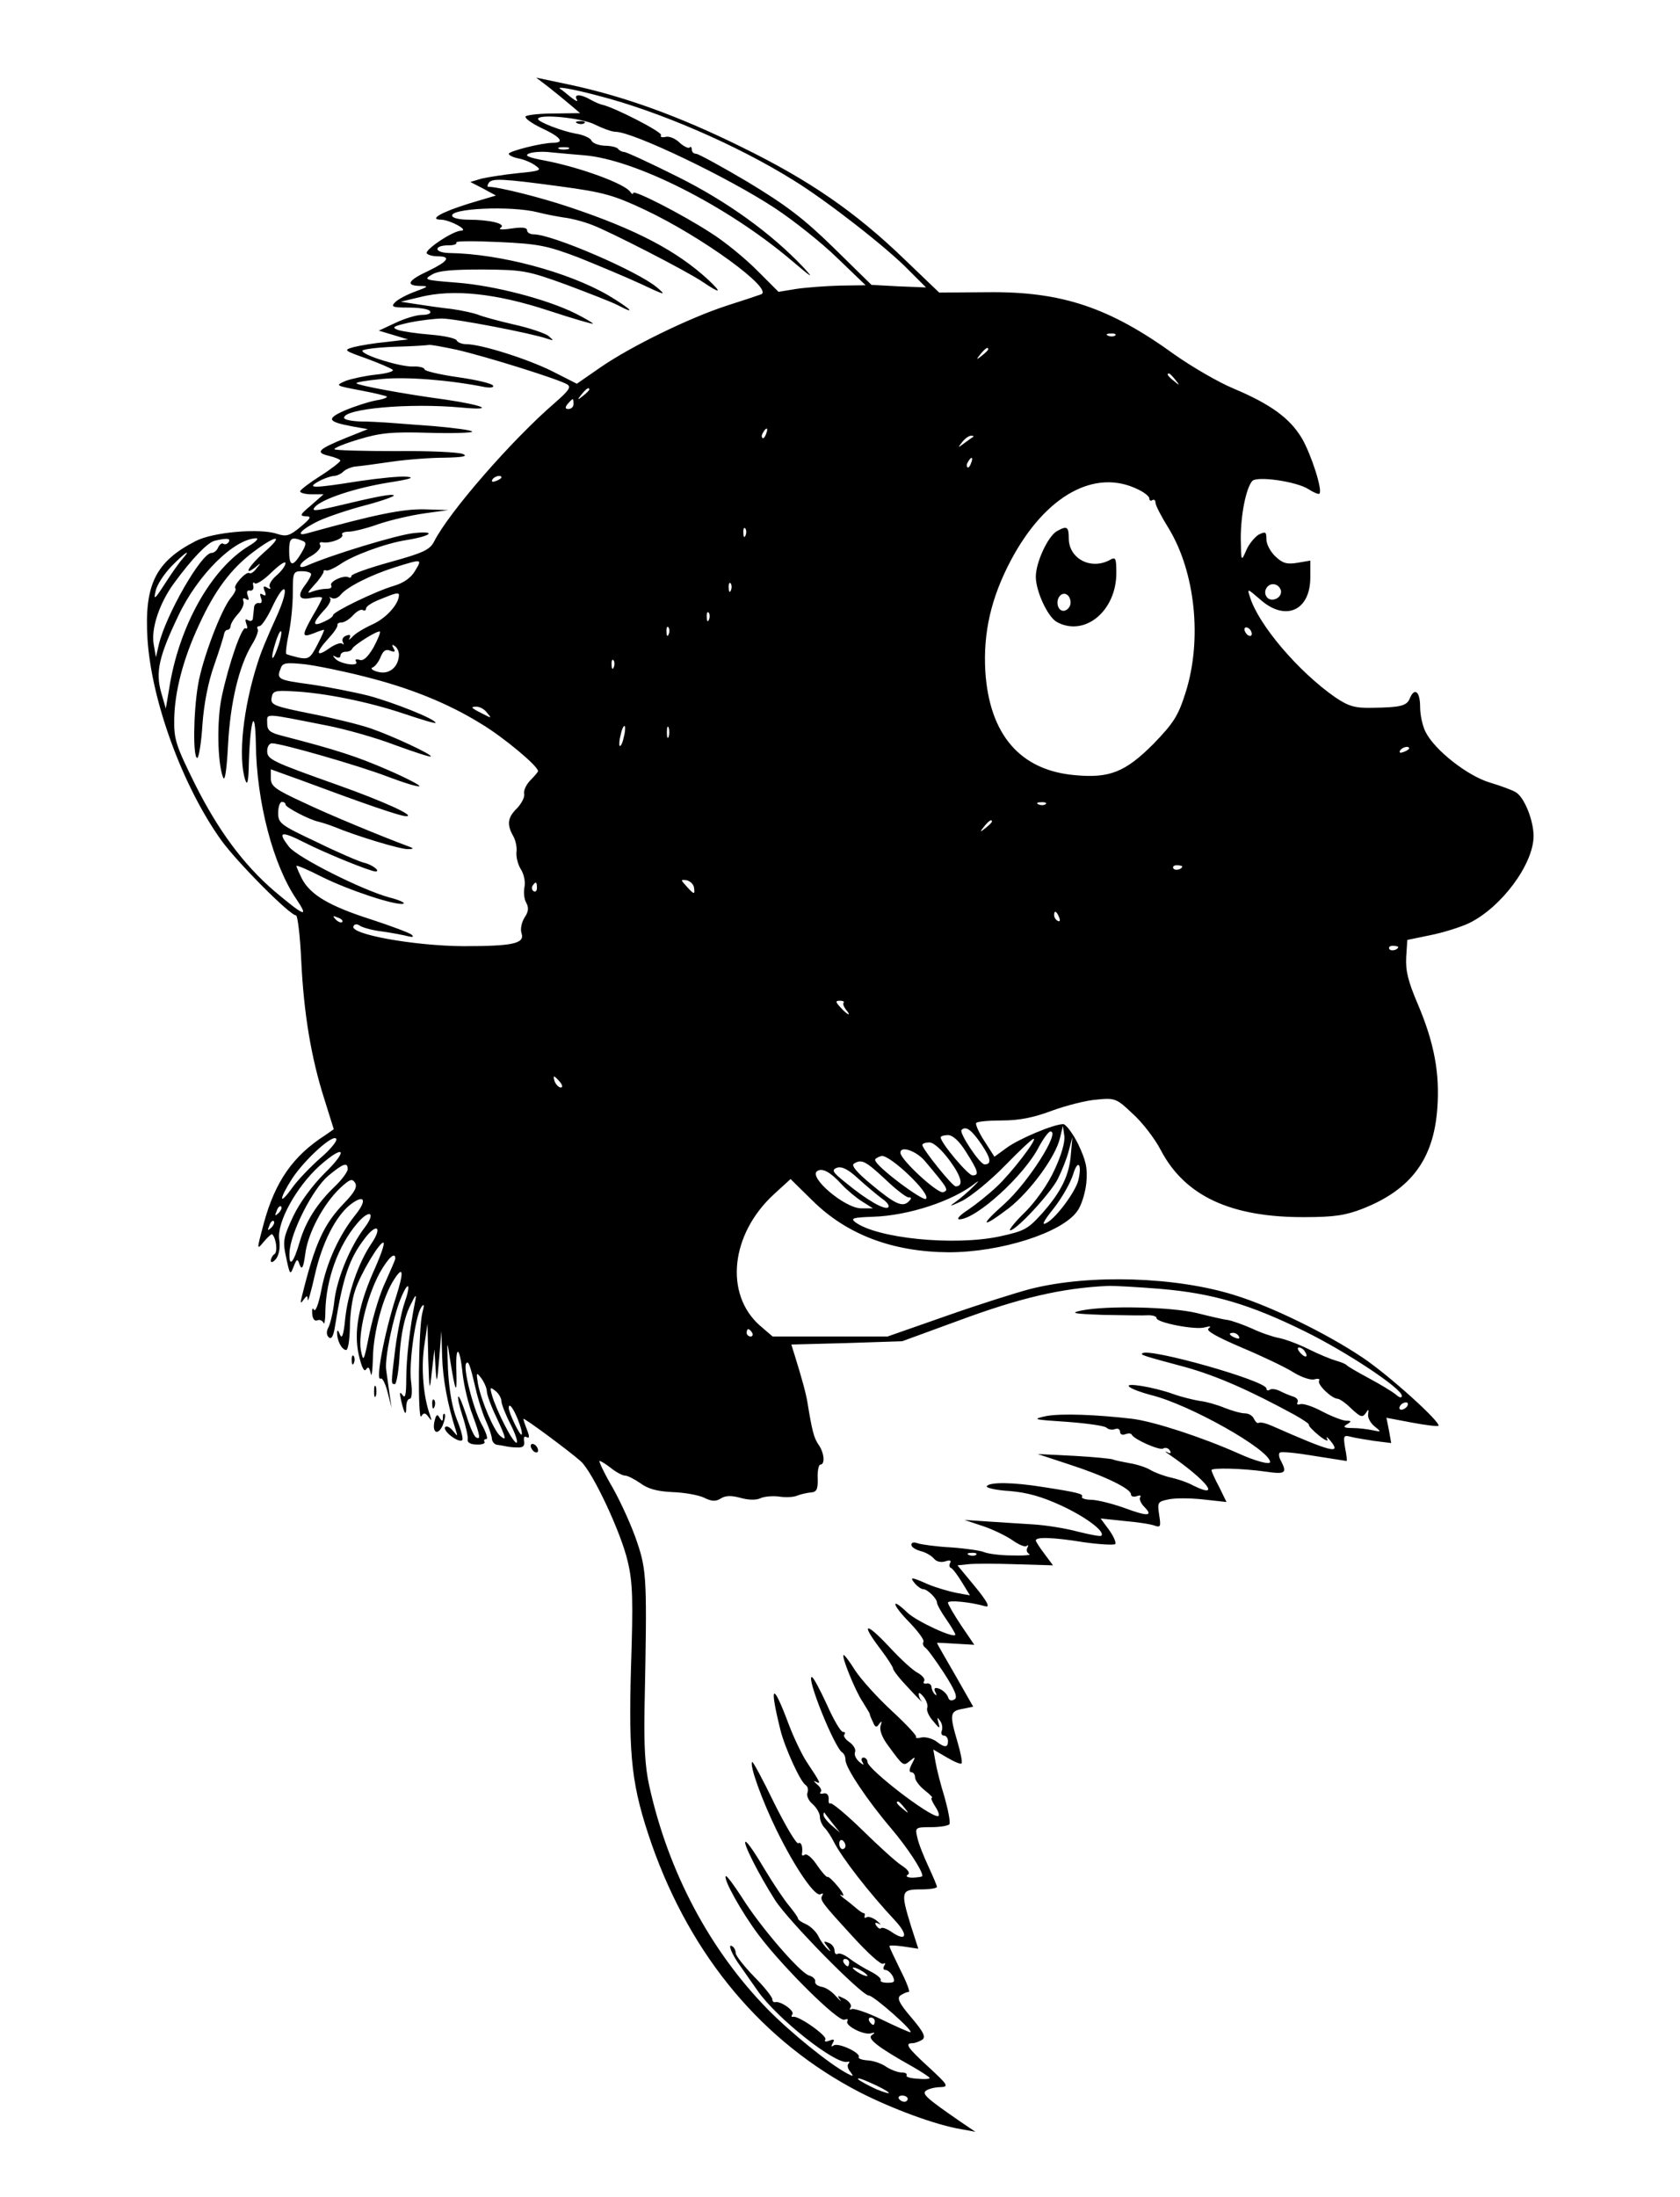 <?xml version="1.0" standalone="no"?>
<!DOCTYPE svg PUBLIC "-//W3C//DTD SVG 20010904//EN"
 "http://www.w3.org/TR/2001/REC-SVG-20010904/DTD/svg10.dtd">
<svg version="1.0" xmlns="http://www.w3.org/2000/svg"
 width="459pt" height="600pt" viewBox="0 0 459 600"
 preserveAspectRatio="xMidYMid meet">

<g transform="translate(0,600) scale(0.1,-0.1)"
fill="#000000" stroke="none">
<path d="M1499 5762 c19 -15 46 -37 60 -49 l26 -22 -72 -1 c-39 0 -74 -4 -77
-8 -3 -5 17 -19 44 -32 52 -24 64 -40 31 -40 -31 0 -121 -23 -121 -30 0 -4 12
-10 28 -13 15 -3 36 -12 46 -20 17 -12 12 -14 -50 -20 -38 -4 -82 -11 -99 -15
l-30 -9 35 -18 35 -19 -74 -22 c-77 -24 -111 -44 -75 -44 24 -1 76 -29 54 -30
-22 0 -100 -52 -94 -62 3 -4 16 -8 30 -8 38 0 28 -14 -26 -40 -56 -26 -63 -40
-22 -41 24 0 23 -2 -13 -15 -22 -8 -47 -21 -55 -29 -13 -13 -8 -15 37 -15 29
0 55 -4 58 -10 4 -6 -6 -10 -22 -10 -15 0 -48 -10 -73 -22 l-45 -21 40 -12 40
-12 -60 -7 c-33 -3 -73 -10 -89 -14 -28 -8 -27 -9 35 -31 35 -13 68 -27 72
-31 4 -4 -16 -10 -45 -13 -29 -3 -66 -11 -83 -17 -30 -13 -29 -13 39 -26 38
-7 70 -15 73 -17 2 -3 -12 -8 -32 -11 -20 -4 -57 -16 -83 -27 -52 -23 -47 -31
23 -44 l40 -7 -60 -24 c-76 -31 -85 -40 -46 -49 17 -4 31 -10 31 -13 -1 -4
-25 -23 -55 -42 -30 -19 -55 -38 -55 -42 0 -4 14 -8 32 -8 l32 0 -34 -30 c-30
-25 -32 -29 -15 -30 17 0 15 -5 -14 -29 -30 -25 -39 -27 -64 -19 -46 16 -176
5 -223 -20 -109 -56 -140 -119 -131 -267 11 -170 96 -402 201 -549 43 -60 188
-206 205 -206 4 0 11 -55 14 -122 7 -146 27 -266 63 -379 l26 -83 -23 -16
c-89 -57 -137 -127 -168 -240 -20 -75 -20 -75 0 -51 11 13 21 22 23 20 11 -12
15 -48 6 -54 -5 -3 -10 -12 -10 -18 0 -7 7 -4 15 6 8 12 11 31 8 52 -7 46 46
143 110 201 69 61 80 44 13 -21 -32 -32 -67 -79 -85 -117 -27 -58 -29 -67 -19
-113 10 -47 11 -48 20 -25 9 23 11 24 17 5 6 -14 10 -7 15 30 7 57 49 136 95
180 27 25 33 27 41 15 7 -11 -1 -26 -29 -55 -56 -58 -80 -109 -116 -255 -5
-19 -4 -22 4 -10 10 13 11 13 12 0 0 -8 9 22 19 67 20 89 57 161 97 193 39 30
47 13 14 -28 -45 -56 -79 -131 -93 -205 -7 -37 -16 -61 -20 -54 -4 7 -6 2 -5
-11 1 -13 6 -21 14 -18 6 3 14 0 17 -7 2 -7 5 8 5 33 2 86 35 178 87 239 34
40 52 30 20 -12 -39 -51 -74 -136 -82 -196 -3 -31 -11 -64 -16 -75 -7 -12 -6
-22 0 -28 7 -7 13 2 17 28 22 136 39 186 81 241 33 44 50 33 19 -13 -35 -51
-65 -137 -72 -207 -4 -43 -9 -55 -14 -42 -5 13 -8 14 -8 5 0 -21 12 -45 24
-47 6 -1 10 25 11 60 0 34 6 80 14 102 14 45 70 138 78 131 3 -3 -7 -32 -21
-64 -47 -103 -61 -178 -47 -241 8 -35 15 -49 20 -41 6 9 9 6 13 -11 2 -13 5 7
6 44 1 68 28 168 58 213 25 39 27 21 5 -48 -32 -99 -57 -232 -42 -223 5 3 13
-14 19 -37 l11 -43 -6 40 c-3 22 -7 51 -9 65 -4 31 19 143 40 194 21 51 29 41
10 -13 -8 -23 -19 -79 -25 -124 -12 -98 -12 -97 -1 -97 4 0 11 37 13 83 4 55
13 98 27 128 17 35 20 38 15 14 -14 -71 -24 -154 -24 -210 0 -44 -3 -56 -10
-45 -8 11 -9 7 -4 -15 9 -38 14 -44 14 -17 0 12 4 22 10 22 5 0 7 20 3 48 -6
52 12 178 28 202 8 11 9 7 3 -15 -11 -43 -13 -299 -3 -283 7 11 11 10 20 -2 9
-12 9 -11 4 5 -18 48 -25 129 -16 188 l9 62 2 -95 c3 -92 4 -93 10 -35 l7 60
3 -50 c3 -47 4 -45 10 25 l6 75 2 -70 c2 -62 15 -131 37 -200 6 -19 6 -19 -8
-2 -8 10 -18 14 -21 9 -6 -11 38 -44 47 -35 3 3 -3 28 -15 57 -13 33 -21 81
-24 136 -3 84 -3 84 6 25 14 -88 19 -97 17 -32 -3 76 9 73 17 -5 4 -34 16 -84
27 -112 21 -57 23 -70 9 -61 -5 3 -17 30 -26 60 -10 30 -19 53 -22 51 -2 -3 3
-27 12 -54 9 -27 15 -56 14 -63 -2 -8 7 -14 24 -14 15 -1 24 3 22 7 -3 4 -1 8
5 8 5 0 -1 19 -14 42 -23 44 -51 155 -41 165 6 7 10 -3 26 -71 6 -27 18 -65
27 -85 9 -20 17 -43 17 -51 1 -8 8 -16 16 -16 8 -1 18 -3 23 -4 4 -1 17 -3 30
-3 16 -1 21 4 19 17 -2 11 1 15 7 11 8 -4 8 2 1 20 -6 15 -10 28 -10 30 0 5
127 -89 157 -116 33 -30 110 -195 128 -273 14 -58 15 -107 9 -290 -7 -249 2
-325 57 -484 108 -306 303 -539 568 -676 88 -45 209 -90 278 -101 l38 -7 -40
27 c-94 65 -108 77 -94 86 8 5 25 9 39 9 23 1 20 6 -32 54 -59 54 -67 66 -45
66 6 0 18 4 26 9 11 7 6 20 -29 61 -35 41 -40 54 -29 61 8 5 17 9 22 9 4 0 -6
27 -23 60 -16 33 -30 62 -30 65 0 3 18 2 39 -1 l40 -6 -20 62 c-29 94 -27 100
26 100 25 0 45 3 45 7 0 3 -11 29 -24 57 -13 28 -27 63 -30 79 -6 26 -5 27 38
27 25 0 47 4 50 8 3 5 -3 37 -13 73 -11 35 -22 79 -25 97 l-6 34 36 -21 c20
-12 39 -20 41 -17 3 2 -2 29 -11 59 -22 75 -21 84 14 90 l29 6 -49 86 c-28 48
-50 87 -50 88 0 1 23 0 51 -2 l51 -3 -36 53 c-20 30 -36 58 -36 62 0 8 61 2
103 -10 13 -3 3 15 -29 54 l-48 58 29 3 c16 2 75 2 131 0 l101 -3 -23 31 c-13
17 -24 34 -24 37 0 10 46 9 132 -5 43 -6 81 -8 85 -5 3 4 -4 21 -17 39 l-23
31 66 -7 c37 -3 74 -9 83 -13 15 -5 16 -1 11 30 -5 34 -4 36 25 42 17 4 59 4
95 0 l64 -7 -20 41 c-12 22 -21 43 -21 46 0 7 84 5 148 -4 54 -8 59 -4 42 29
-6 10 -7 21 -3 23 5 3 46 -1 93 -9 47 -7 87 -14 89 -14 2 0 0 16 -4 36 -5 31
-4 35 12 31 10 -3 40 -8 66 -12 l48 -6 -6 34 -7 35 69 -13 c37 -7 70 -11 73
-9 8 9 -137 140 -208 187 -97 65 -248 139 -349 170 -159 50 -395 58 -557 17
-39 -10 -143 -43 -231 -74 l-160 -56 -157 0 -157 0 -35 30 c-97 86 -80 249 38
358 l46 42 60 -59 c94 -93 219 -140 372 -141 142 0 309 53 351 112 11 14 22
49 25 77 4 41 -1 61 -22 106 -15 30 -34 55 -41 55 -26 0 -121 -40 -155 -65
l-33 -24 -27 42 c-15 23 -25 45 -23 50 2 4 34 7 71 7 47 0 87 8 137 27 39 14
93 28 122 30 49 5 54 3 97 -38 26 -23 61 -68 78 -101 66 -125 192 -183 393
-182 80 0 112 5 158 23 132 52 194 135 204 274 7 95 -8 178 -53 284 -27 63
-34 92 -32 129 l3 47 63 13 c35 7 83 22 106 33 88 43 176 161 176 238 0 42
-25 105 -48 119 -9 6 -42 18 -72 27 -60 18 -150 88 -175 138 -8 15 -15 46 -15
69 0 41 -15 54 -28 23 -8 -21 -26 -25 -103 -26 -47 -1 -64 4 -100 28 -101 70
-211 199 -234 275 -8 24 -7 23 29 -8 68 -60 136 -30 136 61 l0 46 -35 -6 c-29
-5 -41 -1 -60 17 -14 13 -25 34 -25 47 0 21 -2 22 -21 13 -11 -7 -27 -26 -34
-43 -14 -32 -14 -31 -15 33 0 64 14 135 31 156 12 15 122 -1 154 -22 14 -9 28
-15 30 -12 9 9 -22 106 -48 151 -33 55 -85 93 -187 136 -41 17 -113 59 -160
92 -178 129 -308 173 -510 171 l-134 -1 -96 92 c-134 129 -259 215 -445 306
-168 83 -319 138 -470 170 l-90 19 34 -26z m134 -23 c165 -42 381 -135 536
-232 88 -54 255 -184 313 -244 l48 -48 -75 3 -74 4 -104 102 c-83 81 -130 116
-234 179 -71 42 -135 77 -141 77 -7 0 -12 5 -12 12 0 6 -3 9 -6 5 -3 -3 -16 3
-28 14 -11 11 -29 18 -38 15 -10 -2 -15 0 -12 5 5 8 -130 77 -161 83 -5 1 -20
7 -32 14 -28 16 -46 15 -37 0 4 -7 -3 -4 -17 7 -13 11 -26 21 -28 22 -13 8 30
1 102 -18z m-8 -79 c22 -11 47 -20 57 -20 47 0 307 -124 436 -209 50 -33 127
-94 170 -136 l77 -74 -70 -1 c-38 -1 -92 -5 -119 -9 l-49 -8 -59 59 c-33 33
-89 79 -126 102 -80 52 -212 119 -212 109 0 -5 -4 -3 -8 3 -15 22 -134 66
-231 85 -48 9 -60 14 -45 20 10 4 37 6 59 3 22 -2 63 -6 90 -8 140 -11 391
-138 566 -286 58 -49 65 -54 34 -20 -87 92 -208 180 -345 248 -74 37 -139 67
-145 67 -5 0 -13 4 -16 8 -3 5 -20 9 -37 9 -17 1 -33 7 -36 14 -3 7 -22 16
-43 19 -38 7 -103 32 -103 40 0 15 120 3 155 -15z m-72 -67 c-7 -2 -19 -2 -25
0 -7 3 -2 5 12 5 14 0 19 -2 13 -5z m-23 -102 c119 -16 147 -24 232 -64 155
-73 355 -218 317 -231 -8 -3 -50 -17 -94 -31 -104 -34 -263 -112 -344 -168
l-65 -45 -67 34 c-68 34 -195 74 -235 74 -12 0 -24 5 -26 10 -2 6 -34 13 -71
16 -38 3 -78 9 -90 13 -18 7 -13 10 31 20 29 6 70 11 90 11 35 0 244 -40 287
-55 19 -6 19 -6 3 8 -10 7 -53 22 -95 31 -43 10 -87 22 -98 27 -11 4 -42 11
-70 15 -27 3 -70 9 -95 13 l-45 7 54 13 c89 22 206 10 349 -37 67 -22 122 -38
122 -36 0 2 -22 15 -48 28 -76 38 -220 76 -323 84 -89 7 -93 8 -69 22 18 11
56 14 140 14 109 -1 121 -3 226 -41 61 -23 126 -48 143 -57 53 -28 34 -9 -28
28 -109 63 -294 113 -434 115 -42 1 -43 21 -1 21 14 0 23 3 21 8 -3 4 50 4
116 1 109 -5 132 -10 217 -42 52 -21 129 -53 170 -72 68 -32 72 -33 45 -10
-52 44 -286 145 -337 145 -10 0 -18 5 -18 11 0 8 -14 9 -42 5 -26 -4 -38 -3
-30 2 16 11 -30 22 -89 22 -21 0 -40 4 -43 9 -14 22 161 30 234 11 19 -5 51
-11 70 -14 19 -2 54 -11 77 -20 44 -16 261 -127 303 -156 49 -33 54 -31 15 6
-86 79 -196 137 -378 198 -80 27 -196 56 -224 56 -2 0 -1 5 2 10 8 14 39 12
195 -9z m1517 -407 c-3 -3 -12 -4 -19 -1 -8 3 -5 6 6 6 11 1 17 -2 13 -5z
m-1800 -39 c79 -18 281 -81 303 -95 11 -7 4 -17 -35 -51 -115 -99 -288 -297
-329 -378 -12 -23 -30 -31 -120 -56 -58 -16 -106 -33 -106 -38 0 -4 -3 -6 -7
-4 -13 8 -55 -12 -48 -22 3 -6 -3 -9 -12 -9 -10 0 -27 -3 -38 -7 -17 -7 -17
-5 5 19 14 15 24 31 24 34 -1 4 2 6 8 4 5 -1 21 6 36 16 35 25 125 58 182 67
69 11 85 26 20 19 -46 -5 -227 -60 -292 -89 -30 -12 -20 9 13 27 17 10 27 23
24 29 -4 6 -1 9 6 8 21 -4 60 11 54 21 -3 4 5 8 18 8 12 0 49 9 82 21 33 11
89 24 125 29 l65 9 -66 2 c-60 1 -134 -14 -318 -65 -37 -11 -18 11 31 34 24
11 80 30 126 42 46 12 81 25 78 27 -5 5 -43 -2 -164 -31 -53 -12 -61 -12 -52
-1 19 22 109 52 201 67 58 9 74 14 51 16 -18 2 -77 -4 -131 -12 -125 -20 -145
-20 -111 -1 14 8 32 14 41 15 8 0 20 5 27 12 6 6 22 13 34 14 13 1 57 7 98 13
41 6 107 11 145 11 50 1 64 4 50 10 -11 5 -93 9 -183 8 -89 0 -165 2 -168 5
-3 3 26 15 66 27 59 18 92 21 191 18 65 -2 119 0 119 3 0 4 -46 10 -102 15
-57 4 -116 9 -133 10 -16 1 -49 3 -72 3 -24 1 -43 5 -43 10 0 25 178 41 320
28 95 -9 64 6 -45 22 -112 15 -235 38 -241 44 -3 3 28 8 70 12 66 6 179 -2
280 -22 17 -3 26 -1 23 4 -4 6 -47 16 -97 23 -49 7 -90 17 -90 21 0 5 -15 9
-32 8 -35 -1 -138 31 -138 43 0 4 39 9 88 11 48 1 90 4 94 5 4 1 37 -5 75 -13z
m1453 1 c0 -2 -8 -10 -17 -17 -16 -13 -17 -12 -4 4 13 16 21 21 21 13z m511
-83 c13 -16 12 -17 -3 -4 -17 13 -22 21 -14 21 2 0 10 -8 17 -17z m-1601 -27
c0 -2 -8 -10 -17 -17 -16 -13 -17 -12 -4 4 13 16 21 21 21 13z m-43 -39 c0 -8
-6 -14 -14 -14 -9 0 -10 4 -2 14 6 7 12 13 14 13 1 0 2 -6 2 -13z m526 -82
c-3 -9 -8 -14 -10 -11 -3 3 -2 9 2 15 9 16 15 13 8 -4z m566 -8 c-2 -1 -13 -9
-24 -17 -19 -14 -19 -14 -6 3 7 9 18 17 24 17 6 0 8 -1 6 -3z m-6 -72 c-3 -9
-8 -14 -10 -11 -3 3 -2 9 2 15 9 16 15 13 8 -4z m-1283 -39 c0 -2 -7 -7 -16
-10 -8 -3 -12 -2 -9 4 6 10 25 14 25 6z m1740 -33 c17 -8 30 -19 30 -24 0 -6
4 -8 8 -5 5 3 9 0 9 -7 0 -7 16 -38 36 -70 73 -120 92 -305 46 -449 -20 -63
-32 -82 -88 -140 -76 -76 -119 -94 -214 -85 -150 13 -234 111 -245 284 -6 106
16 201 70 303 94 177 230 252 348 193z m-1073 -125 c-3 -8 -6 -5 -6 6 -1 11 2
17 5 13 3 -3 4 -12 1 -19z m-1412 -18 c-4 -6 -10 -8 -15 -5 -4 3 -10 -2 -14
-10 -3 -8 -11 -15 -18 -15 -28 0 -125 -170 -144 -250 l-8 -35 -6 35 c-8 43 16
114 56 168 49 67 91 110 110 115 33 8 45 7 39 -3z m55 -11 c-104 -63 -192
-221 -218 -391 l-9 -53 -13 45 c-15 55 -6 97 47 208 53 112 152 210 213 212 8
0 -1 -10 -20 -21z m42 -17 c-40 -35 -61 -69 -24 -41 15 13 16 12 3 -3 -7 -10
-16 -16 -20 -13 -9 5 -45 -35 -38 -42 3 -2 -2 -13 -11 -24 -27 -31 -80 -171
-91 -240 -13 -77 -14 -199 -2 -199 4 0 11 41 14 90 4 58 16 118 32 163 14 40
26 78 27 85 1 6 5 12 10 12 4 0 8 5 8 10 0 6 9 21 20 33 11 12 18 27 15 35 -3
8 0 10 7 6 8 -5 9 -2 5 9 -4 10 -2 16 6 14 7 -1 11 5 9 13 -2 8 0 12 4 7 4 -4
25 9 46 30 21 20 38 32 38 25 0 -7 -11 -22 -25 -34 -13 -11 -22 -26 -18 -31 4
-6 1 -7 -7 -2 -10 6 -12 4 -7 -9 5 -11 3 -15 -5 -10 -8 5 -9 2 -5 -9 4 -10 2
-16 -6 -14 -7 1 -13 -5 -13 -13 -1 -8 -2 -21 -3 -28 0 -7 -6 -10 -13 -6 -8 5
-9 2 -5 -10 4 -9 3 -15 -2 -12 -10 7 -46 -97 -65 -186 -14 -65 -12 -179 3
-220 5 -15 10 13 14 87 6 116 30 216 65 274 12 19 19 38 16 43 -3 4 -1 8 5 8
6 0 23 26 37 57 34 70 45 51 14 -21 -33 -73 -47 -107 -56 -136 -40 -124 -54
-258 -34 -320 6 -18 9 -4 10 50 4 117 17 153 19 49 2 -159 47 -331 111 -425
35 -52 22 -47 -60 22 -85 73 -154 166 -218 294 -51 103 -57 121 -56 175 1 75
24 165 68 259 43 94 88 154 150 200 63 47 83 46 28 -2z m102 32 c14 -5 14 -9
-1 -35 -23 -38 -33 -37 -33 6 0 35 5 40 34 29z m-326 -51 c-9 -10 -30 -40 -48
-68 -27 -42 -31 -45 -25 -20 3 17 23 47 43 68 36 37 58 52 30 20z m636 -32
c-11 -19 -31 -33 -58 -41 -51 -15 -166 -71 -166 -80 0 -4 -11 -12 -25 -18 -32
-15 -32 -4 -1 30 14 14 22 29 18 34 -4 4 -2 4 4 1 7 -4 18 0 25 9 17 21 82 54
149 75 74 23 74 23 54 -10z m-284 -9 c0 -5 -7 -17 -15 -28 -24 -31 -19 -44 15
-37 17 3 30 3 30 0 0 -3 -11 -25 -25 -48 -31 -55 -31 -61 1 -49 14 6 27 10 29
10 2 0 -6 -18 -18 -41 -19 -37 -24 -40 -51 -35 -16 4 -31 8 -34 10 -2 3 1 28
7 56 6 28 11 78 11 110 0 57 1 60 25 60 14 0 25 -4 25 -8z m1147 -44 c-3 -8
-6 -5 -6 6 -1 11 2 17 5 13 3 -3 4 -12 1 -19z m1503 -4 c0 -20 -30 -30 -40
-13 -11 17 7 40 26 32 8 -3 14 -12 14 -19z m-2410 -9 c0 -25 -36 -64 -72 -80
-24 -11 -49 -26 -56 -35 -8 -8 -11 -9 -7 -3 4 9 1 11 -9 7 -9 -3 -13 -11 -9
-18 3 -6 3 -8 -2 -4 -4 4 -21 -2 -36 -13 -37 -26 -37 -11 -2 27 15 16 26 32
25 37 -1 4 4 7 11 7 8 0 22 9 32 20 10 11 22 17 26 14 5 -3 9 -1 9 4 0 6 17
17 38 25 41 17 52 20 52 12z m847 -67 c-3 -8 -6 -5 -6 6 -1 11 2 17 5 13 3 -3
4 -12 1 -19z m-110 -40 c-3 -8 -6 -5 -6 6 -1 11 2 17 5 13 3 -3 4 -12 1 -19z
m1593 1 c0 -6 -4 -7 -10 -4 -5 3 -10 11 -10 16 0 6 5 7 10 4 6 -3 10 -11 10
-16z m-2660 -34 c-16 -47 -23 -40 -8 8 6 20 13 35 16 33 2 -3 -1 -21 -8 -41z
m260 -4 c-16 -27 -28 -37 -38 -33 -9 3 -13 1 -9 -5 9 -14 -43 -7 -57 8 -8 9
-8 10 2 5 6 -4 12 -2 12 3 0 6 6 11 14 11 8 0 16 3 18 8 4 10 71 52 76 47 2
-2 -6 -22 -18 -44z m70 -19 c-1 -34 -27 -55 -57 -47 -16 4 -22 10 -15 12 7 3
17 16 22 29 7 17 14 22 26 17 13 -5 15 -3 9 7 -5 9 -4 11 3 6 7 -4 12 -15 12
-24z m587 -34 c-3 -8 -6 -5 -6 6 -1 11 2 17 5 13 3 -3 4 -12 1 -19z m-684 -25
c125 -31 230 -73 322 -130 60 -36 155 -115 155 -129 0 -2 -9 -13 -21 -25 -11
-11 -19 -28 -17 -37 2 -9 -7 -26 -19 -39 -26 -25 -29 -44 -11 -76 7 -12 11
-32 9 -45 -1 -13 4 -33 12 -46 8 -12 13 -34 10 -48 -3 -15 -1 -34 5 -44 7 -13
6 -24 -5 -40 -8 -13 -12 -32 -8 -43 9 -28 -24 -35 -160 -35 -135 1 -313 33
-299 55 3 6 10 6 17 1 7 -5 35 -13 62 -16 28 -4 59 -10 70 -13 13 -3 16 -2 10
4 -5 5 -56 24 -111 42 -113 36 -166 67 -189 111 -8 16 -15 32 -15 35 0 3 31
-10 68 -29 74 -37 204 -80 224 -74 6 2 -10 10 -38 17 -74 20 -251 109 -274
138 -33 42 -23 45 42 12 57 -29 180 -79 194 -79 15 0 -9 19 -32 24 -15 4 -73
29 -130 57 -98 46 -104 51 -104 79 0 17 5 30 10 30 6 0 10 -3 10 -7 0 -8 66
-42 90 -47 8 -2 28 -8 43 -14 60 -25 182 -62 202 -61 14 0 16 2 5 6 -78 29
-221 88 -292 122 -76 35 -88 44 -88 65 l0 25 83 -30 c172 -64 273 -99 287 -98
27 0 -63 41 -187 85 -180 64 -193 70 -193 93 0 12 6 21 13 21 26 0 238 -61
316 -91 45 -17 84 -29 87 -26 3 2 -37 23 -88 45 -83 36 -138 54 -285 92 -36 9
-43 15 -43 35 0 28 -12 28 161 -6 52 -10 137 -34 189 -54 52 -19 95 -33 97
-31 5 5 -104 56 -165 77 -29 10 -102 28 -163 40 -100 20 -110 24 -107 43 3 19
9 21 58 18 86 -4 208 -29 303 -61 48 -16 87 -28 87 -25 0 10 -113 55 -183 74
-40 10 -111 24 -159 31 -89 12 -93 14 -81 44 5 15 15 16 65 11 33 -4 106 -19
161 -33z m338 -100 c13 -15 12 -15 -11 -3 -34 17 -36 20 -18 20 9 0 22 -7 29
-17z m373 -67 c-3 -15 -8 -25 -11 -23 -2 3 -1 17 3 31 3 15 8 25 11 23 2 -3 1
-17 -3 -31z m123 2 c-3 -7 -5 -2 -5 12 0 14 2 19 5 13 2 -7 2 -19 0 -25z
m2023 -32 c0 -2 -7 -7 -16 -10 -8 -3 -12 -2 -9 4 6 10 25 14 25 6z m-993 -152
c-3 -3 -12 -4 -19 -1 -8 3 -5 6 6 6 11 1 17 -2 13 -5z m-147 -48 c0 -2 -8 -10
-17 -17 -16 -13 -17 -12 -4 4 13 16 21 21 21 13z m520 -122 c0 -8 -19 -13 -24
-6 -3 5 1 9 9 9 8 0 15 -2 15 -3z m-1334 -57 c3 -21 1 -21 -20 2 -17 19 -17
19 0 17 9 -2 18 -10 20 -19z m-429 -2 c0 -8 -4 -12 -9 -9 -5 3 -6 10 -3 15 9
13 12 11 12 -6z m1427 -81 c3 -8 2 -12 -4 -9 -6 3 -10 10 -10 16 0 14 7 11 14
-7z m-1959 -12 c-3 -3 -11 0 -18 7 -9 10 -8 11 6 5 10 -3 15 -9 12 -12z m2885
-68 c0 -8 -19 -13 -24 -6 -3 5 1 9 9 9 8 0 15 -2 15 -3z m-1515 -152 c-3 -3 0
-11 6 -19 17 -20 5 -16 -14 5 -15 16 -15 19 -2 19 8 0 13 -3 10 -5z m-775
-217 c7 -9 8 -15 2 -15 -5 0 -12 7 -16 15 -3 8 -4 15 -2 15 2 0 9 -7 16 -15z
m1152 -171 c25 -37 28 -54 8 -54 -13 0 -70 86 -63 94 12 12 28 0 55 -40z m199
-69 c-17 -38 -51 -86 -80 -115 -28 -27 -46 -50 -41 -50 17 0 110 101 130 140
11 22 25 57 30 77 l10 38 -4 -45 c-4 -59 -26 -104 -79 -164 -39 -43 -48 -48
-117 -63 -125 -26 -333 -5 -393 39 -14 11 -7 13 48 15 97 3 219 43 280 92 12
9 9 5 -5 -9 -14 -14 -36 -33 -50 -43 -19 -13 -14 -12 18 3 24 12 77 55 117 96
40 41 75 74 79 74 11 0 -61 -94 -101 -131 -21 -20 -56 -48 -78 -63 -22 -14
-33 -26 -24 -26 46 0 178 120 218 199 12 22 26 41 31 41 28 0 -61 -140 -127
-199 -69 -61 -61 -67 14 -10 57 45 127 139 139 191 l8 33 4 -28 c2 -17 -9 -54
-27 -92z m-2006 32 c-26 -23 -61 -59 -76 -80 -37 -52 -38 -34 -1 24 34 52 115
126 121 108 2 -6 -18 -30 -44 -52z m1765 16 c33 -52 36 -63 17 -63 -12 0 -87
89 -87 104 0 3 9 6 20 6 13 0 31 -16 50 -47z m-45 -23 c33 -45 38 -70 16 -70
-9 0 -91 102 -91 113 0 4 9 7 19 7 12 0 34 -20 56 -50z m-67 -2 c62 -74 65
-78 49 -84 -15 -5 -117 89 -117 108 0 20 44 5 68 -24z m2 -102 c-8 -8 -138 89
-139 106 -1 3 7 8 17 11 22 5 136 -103 122 -117z m-112 54 c29 -28 58 -50 64
-50 9 0 9 -3 1 -11 -17 -17 -37 -8 -102 46 -40 33 -56 52 -48 57 21 13 31 8
85 -42z m528 -4 c-8 -31 -61 -103 -87 -116 -14 -8 -9 4 20 40 22 28 46 70 53
93 13 43 25 28 14 -17z m-1996 31 c0 -7 -16 -29 -36 -48 -47 -45 -79 -95 -95
-150 -17 -59 -30 -73 -28 -29 3 55 64 174 106 209 41 34 53 38 53 18z m1459
-80 c14 -9 22 -20 18 -24 -9 -9 -58 19 -115 66 -38 30 -41 36 -25 42 13 4 30
-4 58 -30 22 -20 51 -44 64 -54z m-109 38 c14 -15 39 -36 55 -46 l30 -19 -32
0 c-45 0 -146 86 -120 102 14 9 36 -3 67 -37z m-1539 -78 c-10 -9 -11 -8 -5 6
3 10 9 15 12 12 3 -3 0 -11 -7 -18z m-20 -40 c-10 -9 -11 -8 -5 6 3 10 9 15
12 12 3 -3 0 -11 -7 -18z m339 -84 c0 -3 -12 -31 -26 -62 -15 -30 -34 -93 -44
-140 -16 -80 -17 -83 -24 -49 -8 46 16 145 51 211 23 41 43 60 43 40z m2091
-83 c142 -12 244 -42 394 -116 114 -56 265 -156 265 -176 0 -7 -7 -5 -17 4
-10 8 -43 28 -73 44 -30 16 -57 32 -60 35 -3 4 -16 9 -30 13 -14 4 -48 18 -76
32 -28 14 -64 27 -80 30 -16 3 -49 14 -74 26 -25 11 -54 21 -65 23 -11 1 -49
10 -85 19 -70 17 -247 21 -315 7 -33 -7 -23 -9 60 -12 55 -1 110 -2 123 -1 12
0 22 -3 22 -8 0 -12 106 -33 132 -25 15 4 18 3 10 -3 -8 -6 20 -22 90 -52 57
-24 120 -54 142 -68 21 -13 47 -22 57 -19 11 3 16 1 13 -4 -6 -10 34 -48 50
-49 6 0 23 -12 38 -27 25 -23 30 -25 39 -13 8 13 9 12 7 -2 -2 -9 6 -24 17
-33 20 -16 19 -16 -5 -11 -14 3 -38 6 -55 6 -23 0 -27 3 -15 10 13 8 13 10 -2
10 -9 0 -38 11 -65 25 -26 14 -53 23 -61 20 -7 -2 -10 0 -7 5 3 6 -2 13 -12
16 -10 3 -26 10 -36 15 -10 5 -22 7 -27 4 -6 -4 -10 -2 -10 3 0 21 -322 112
-339 96 -5 -4 -1 -6 119 -38 85 -24 172 -62 297 -130 23 -13 41 -25 39 -27 -2
-2 10 -15 27 -29 17 -14 28 -18 23 -10 -4 8 0 6 9 -5 31 -38 3 -31 -160 41
-16 7 -32 11 -36 8 -4 -2 -9 3 -13 11 -3 8 -14 15 -24 15 -11 0 -36 7 -56 15
-19 8 -50 17 -68 19 -18 3 -51 11 -73 19 -53 19 -133 32 -120 20 6 -6 33 -16
60 -23 106 -26 325 -150 325 -183 0 -8 -41 3 -85 23 -101 45 -230 87 -290 95
-102 12 -194 15 -235 8 -42 -9 -38 -10 54 -16 55 -4 104 -11 109 -16 5 -5 16
-7 23 -4 8 3 14 0 14 -7 0 -7 6 -10 14 -7 8 3 16 3 18 -1 6 -13 76 -44 86 -38
6 4 14 1 18 -5 5 -8 2 -10 -7 -5 -8 4 -6 1 5 -6 103 -71 145 -124 66 -85 -16
9 -44 18 -62 22 -18 4 -42 13 -54 20 -11 7 -38 16 -58 19 -21 4 -41 8 -45 10
-3 2 -51 7 -106 10 l-100 5 85 -28 c99 -32 170 -67 170 -82 0 -6 7 -8 16 -5 8
3 13 2 9 -3 -3 -5 2 -17 11 -26 26 -26 10 -27 -52 -4 -33 12 -73 22 -91 23
-17 0 -29 4 -27 8 5 8 -10 12 -107 27 -80 13 -146 14 -153 2 -3 -4 25 -11 62
-13 48 -4 88 -15 142 -40 67 -31 120 -71 109 -82 -2 -3 -31 3 -64 11 -33 9
-89 18 -125 20 -36 2 -92 6 -125 8 l-60 4 51 -17 c27 -9 64 -27 81 -39 17 -12
34 -19 38 -15 5 4 5 2 2 -5 -4 -6 -1 -14 5 -17 7 -3 -14 -5 -47 -4 -33 0 -67
5 -76 9 -9 4 -49 10 -90 13 -41 2 -82 8 -91 11 -11 4 -18 3 -18 -4 0 -6 11
-13 25 -17 13 -3 29 -12 36 -20 7 -9 20 -12 32 -8 12 4 17 2 13 -4 -3 -6 -3
-12 2 -14 4 -1 18 -19 30 -39 l22 -36 -38 7 c-20 4 -54 14 -76 23 -47 21 -52
21 -36 2 7 -8 17 -15 22 -15 12 0 38 -26 38 -37 0 -5 11 -25 25 -45 14 -20 25
-39 25 -42 0 -13 -106 36 -131 60 -47 45 -42 22 5 -26 24 -25 42 -49 39 -54
-3 -4 -1 -11 4 -15 6 -3 29 -35 52 -70 31 -48 38 -67 29 -72 -8 -5 -15 -3 -17
4 -4 13 -21 27 -34 27 -5 0 -5 -6 -1 -12 4 -8 3 -10 -2 -5 -5 5 -9 14 -9 20
-1 7 -7 11 -14 9 -7 -1 -10 2 -6 7 3 6 -5 15 -17 22 -13 6 -49 39 -80 73 -64
68 -77 64 -23 -7 19 -25 35 -50 35 -54 0 -5 19 -29 43 -54 23 -25 39 -41 35
-35 -5 5 -8 14 -8 20 0 5 6 1 14 -9 8 -11 12 -24 9 -30 -2 -7 5 -23 17 -36 17
-21 19 -21 14 -4 -4 15 -4 17 4 6 6 -8 8 -20 5 -28 -3 -7 0 -13 6 -13 6 0 11
-7 11 -15 0 -18 -9 -19 -33 0 -11 7 -28 12 -39 10 -11 -3 -18 -2 -15 1 3 3
-27 35 -67 72 -39 36 -83 85 -99 109 -15 24 -29 43 -32 43 -8 0 32 -99 52
-128 9 -15 18 -29 19 -32 0 -3 4 -13 9 -23 6 -15 10 -16 17 -5 7 9 8 8 4 -5
-4 -11 4 -33 21 -55 41 -56 41 -56 59 -41 16 13 16 12 5 -9 -7 -14 -8 -22 -1
-22 5 0 10 -6 10 -14 0 -8 12 -24 26 -35 15 -12 24 -21 20 -21 -4 0 1 -11 10
-25 9 -14 12 -25 6 -25 -25 0 -191 128 -192 148 0 6 -5 12 -11 12 -5 0 -7 -6
-3 -12 6 -10 3 -9 -8 0 -9 8 -15 19 -12 27 3 7 -4 19 -15 27 -12 8 -18 18 -14
21 3 4 2 7 -4 7 -6 0 -26 34 -44 75 -19 41 -37 75 -41 75 -16 0 62 -193 83
-206 5 -3 9 -12 9 -21 0 -21 61 -112 126 -188 43 -51 84 -113 84 -128 0 -3
-12 -4 -26 -5 -15 0 -21 4 -14 8 7 4 2 13 -16 25 -15 9 -63 53 -107 96 -44 43
-84 76 -88 74 -4 -3 -6 3 -5 13 0 10 -5 16 -14 14 -8 -2 -12 0 -8 4 4 4 0 13
-10 21 -9 8 -11 11 -3 7 15 -8 13 -3 -25 54 -12 18 -35 65 -50 105 -43 115
-53 108 -22 -17 12 -49 55 -143 69 -151 6 -4 8 -13 5 -21 -3 -8 3 -22 14 -31
11 -10 20 -25 20 -35 0 -9 6 -23 13 -30 7 -7 18 -24 25 -38 22 -43 94 -137
170 -218 35 -39 27 -56 -14 -27 -12 8 -24 12 -27 9 -3 -3 -8 0 -13 7 -5 8 -3
10 7 5 8 -4 5 -1 -5 8 -10 8 -23 13 -28 10 -5 -3 -7 -2 -6 3 2 4 1 8 -2 8 -3
0 -12 6 -20 13 -8 7 -24 20 -35 28 -11 9 -13 12 -5 8 8 -5 4 6 -10 23 -14 17
-27 29 -29 27 -2 -2 -15 12 -28 31 -13 20 -28 33 -34 30 -5 -4 -9 -3 -8 2 3
19 -2 34 -10 29 -5 -3 -34 46 -66 110 -31 64 -58 114 -60 112 -8 -8 26 -103
67 -187 50 -102 106 -184 120 -174 6 3 8 2 5 -3 -8 -13 -4 -18 82 -112 41 -45
78 -79 84 -75 6 3 7 1 3 -5 -4 -7 -3 -12 3 -12 6 0 15 -8 20 -17 7 -15 5 -18
-14 -18 -13 0 -21 3 -19 7 3 4 -10 15 -28 24 -18 9 -44 25 -57 35 -13 10 -27
16 -32 13 -5 -3 -9 1 -9 9 0 8 -7 18 -16 21 -15 6 -15 4 -3 -11 10 -14 10 -15
0 -6 -7 6 -19 22 -25 35 -6 12 -21 27 -34 33 -12 5 -22 12 -22 16 0 3 -11 18
-23 33 -13 15 -44 61 -68 101 -24 41 -47 75 -52 75 -9 0 35 -88 81 -160 36
-56 236 -260 256 -260 13 0 125 -99 113 -100 -4 0 -40 16 -79 35 -39 19 -76
31 -81 28 -6 -3 -7 -1 -3 5 4 6 -4 16 -16 23 -20 10 -22 10 -13 -2 6 -8 1 -4
-11 9 -11 13 -29 25 -40 26 -10 2 -18 8 -17 14 2 6 -6 14 -17 17 -25 8 -133
133 -183 213 -22 34 -42 61 -44 58 -8 -7 44 -100 90 -161 68 -90 217 -237 234
-231 8 3 11 2 8 -4 -7 -12 45 -39 65 -33 11 3 12 2 2 -5 -14 -9 16 -33 111
-86 26 -15 47 -29 47 -31 0 -3 -15 -4 -34 -2 -19 1 -32 5 -29 9 2 5 -4 8 -14
8 -10 0 -28 7 -41 15 -12 9 -35 17 -51 18 -16 1 -27 5 -25 9 7 11 -55 40 -68
32 -7 -5 -8 -3 -3 6 6 10 4 12 -9 7 -10 -4 -15 -3 -11 3 6 10 -74 66 -88 62
-5 -1 -6 2 -2 7 6 10 -33 37 -47 33 -5 -1 -8 3 -8 8 0 6 -22 34 -50 62 -27 28
-50 57 -50 64 0 7 -4 16 -10 19 -13 8 0 -24 23 -55 10 -14 31 -44 47 -67 52
-75 213 -202 245 -194 6 2 7 -1 3 -5 -4 -4 -2 -14 5 -22 10 -13 9 -14 -8 -5
-49 26 -154 111 -217 175 -158 161 -272 375 -324 610 -12 53 -15 112 -13 218
7 344 6 370 -20 447 -13 40 -43 107 -66 148 -24 41 -40 75 -37 75 4 0 18 -9
32 -20 14 -11 31 -20 38 -20 7 0 26 -10 42 -21 20 -15 45 -22 87 -24 32 -1 71
-8 86 -15 22 -11 33 -11 47 -2 13 8 29 8 54 1 22 -6 42 -6 53 -1 10 5 33 7 50
5 18 -3 41 -2 50 2 10 4 27 8 38 9 16 1 20 8 19 39 -1 20 3 37 7 37 14 0 11
33 -5 55 -12 18 -17 35 -30 115 -4 25 -16 68 -34 126 l-10 32 151 4 152 5 153
56 c170 63 283 89 407 95 17 1 82 -3 146 -8z m-1116 -120 c3 -5 1 -10 -4 -10
-6 0 -11 5 -11 10 0 6 2 10 4 10 3 0 8 -4 11 -10z m1330 -10 c3 -6 -1 -7 -9
-4 -18 7 -21 14 -7 14 6 0 13 -4 16 -10z m180 -41 c11 -16 1 -19 -13 -3 -7 8
-8 14 -3 14 5 0 13 -5 16 -11z m-2235 -108 c0 -9 11 -40 25 -69 29 -62 30 -69
11 -53 -17 15 -51 95 -60 141 -5 32 -5 34 9 16 8 -11 15 -27 15 -35z m40 -28
c0 -7 11 -36 25 -63 14 -28 21 -50 16 -50 -10 0 -54 86 -67 130 -6 22 -5 23
10 11 9 -7 16 -20 16 -28z m2475 -13 c-3 -5 -11 -10 -16 -10 -6 0 -7 5 -4 10
3 6 11 10 16 10 6 0 7 -4 4 -10z m-2430 -37 c8 -20 13 -38 10 -41 -4 -4 -35
59 -35 73 0 15 12 1 25 -32z m1252 -369 c-3 -3 -12 -4 -19 -1 -8 3 -5 6 6 6
11 1 17 -2 13 -5z m-196 -691 c13 -16 12 -17 -3 -4 -17 13 -22 21 -14 21 2 0
10 -8 17 -17z m-196 -43 l20 -25 -22 19 c-13 11 -23 24 -23 29 0 6 1 8 3 6 1
-2 11 -15 22 -29z m35 -61 c0 -5 -4 -9 -8 -9 -5 0 -9 7 -9 15 0 8 4 12 9 9 4
-3 8 -9 8 -15z m10 -319 c0 -5 -2 -10 -4 -10 -3 0 -8 5 -11 10 -3 6 -1 10 4
10 6 0 11 -4 11 -10z m50 -36 c0 -2 -9 0 -20 6 -11 6 -20 13 -20 16 0 2 9 0
20 -6 11 -6 20 -13 20 -16z m20 -124 c0 -5 -2 -10 -4 -10 -3 0 -8 5 -11 10 -3
6 -1 10 4 10 6 0 11 -4 11 -10z m38 -195 c4 -4 -11 0 -33 9 -22 10 -44 22 -50
27 -5 6 9 2 33 -9 23 -10 46 -22 50 -27z m52 -17 c0 -4 -4 -8 -9 -8 -6 0 -12
4 -15 8 -3 5 1 9 9 9 8 0 15 -4 15 -9z"/>
<path d="M1578 5663 c7 -3 16 -2 19 1 4 3 -2 6 -13 5 -11 0 -14 -3 -6 -6z"/>
<path d="M2887 4549 c-24 -14 -57 -85 -57 -124 0 -40 33 -111 58 -124 76 -41
162 31 162 134 0 42 -2 45 -19 35 -52 -27 -111 5 -111 60 0 32 -5 35 -33 19z
m38 -195 c0 -10 -8 -20 -17 -22 -18 -3 -26 27 -11 42 12 11 28 0 28 -20z"/>
<path d="M961 2284 c0 -11 3 -14 6 -6 3 7 2 16 -1 19 -3 4 -6 -2 -5 -13z"/>
<path d="M1022 2200 c0 -14 2 -19 5 -12 2 6 2 18 0 25 -3 6 -5 1 -5 -13z"/>
<path d="M1181 2164 c0 -11 3 -14 6 -6 3 7 2 16 -1 19 -3 4 -6 -2 -5 -13z"/>
<path d="M1188 2122 c-9 -33 7 -45 21 -16 6 15 9 29 6 32 -3 3 -5 -1 -5 -9 0
-11 -2 -12 -9 -1 -6 11 -9 9 -13 -6z"/>
<path d="M1450 2051 c0 -5 5 -13 10 -16 6 -3 10 -2 10 4 0 5 -4 13 -10 16 -5
3 -10 2 -10 -4z"/>
</g>
</svg>
